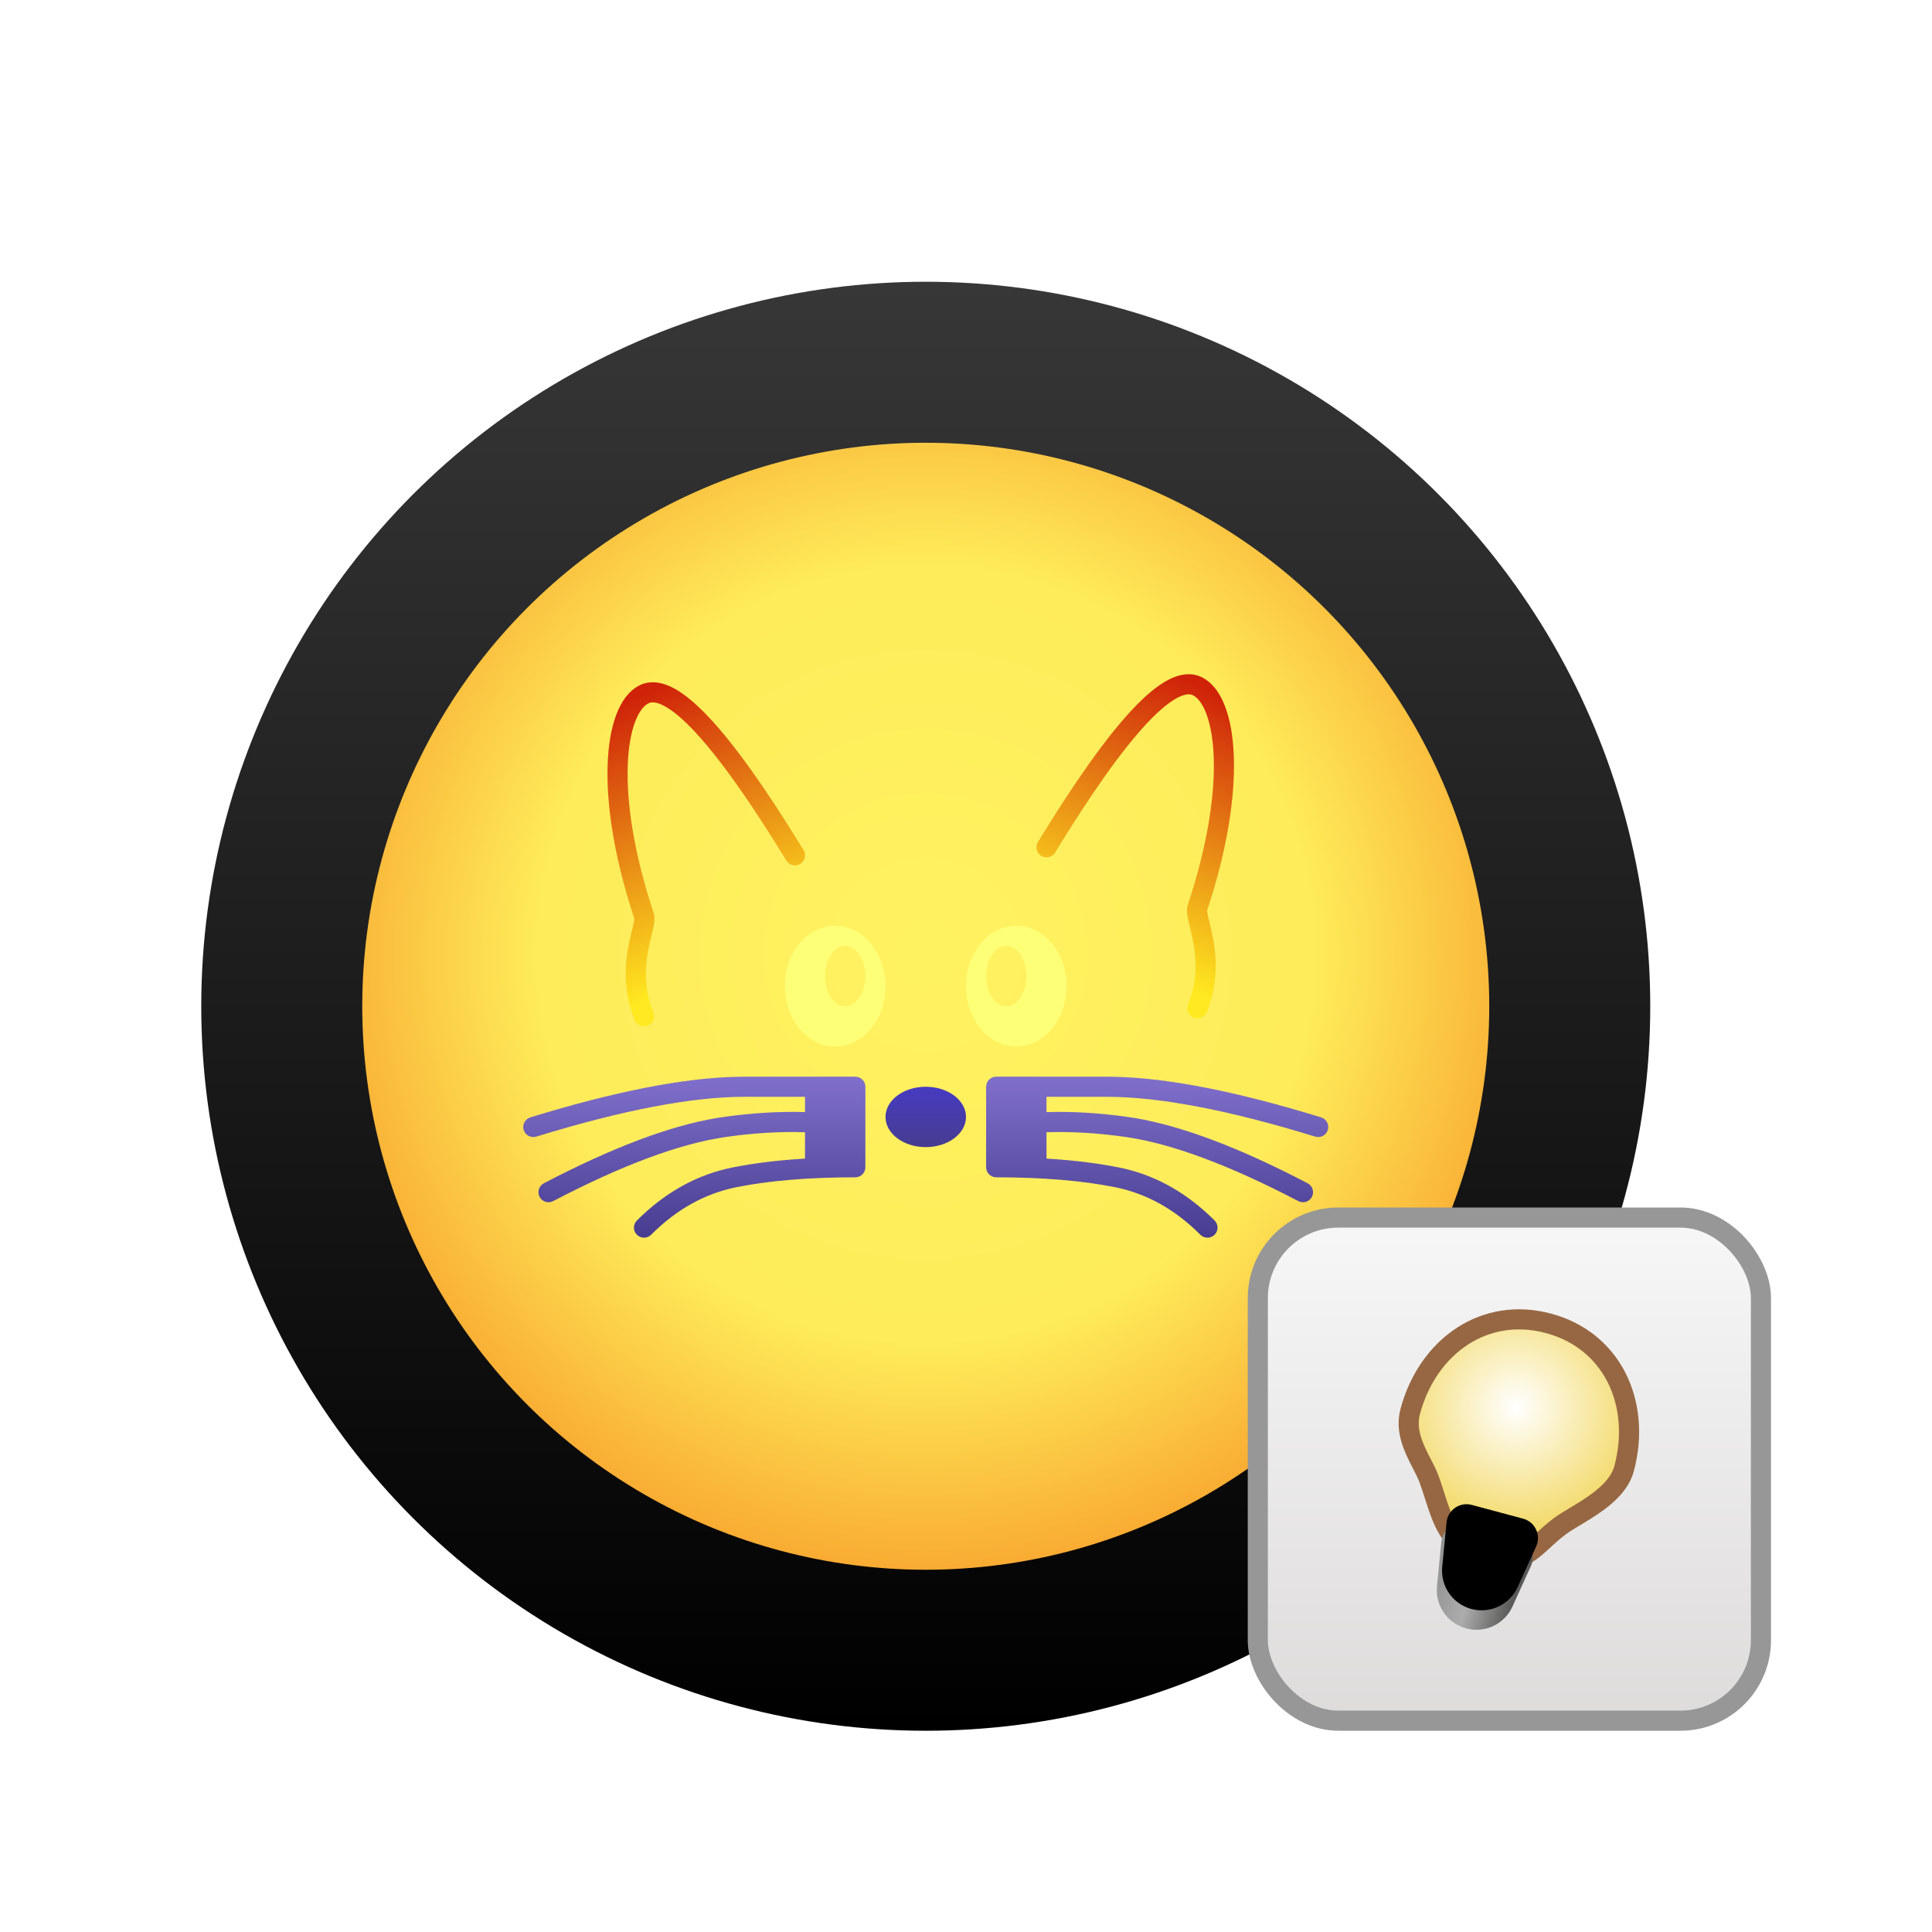 <?xml version="1.0" encoding="UTF-8"?>
<svg width="96px" height="96px" viewBox="0 0 96 96" version="1.1" xmlns="http://www.w3.org/2000/svg" xmlns:xlink="http://www.w3.org/1999/xlink">
    <!-- Generator: Sketch 62 (91390) - https://sketch.com -->
    <title>squeak-vm_squeak</title>
    <desc>Created with Sketch.</desc>
    <defs>
        <filter x="-15.4%" y="-16.7%" width="130.8%" height="133.3%" filterUnits="objectBoundingBox" id="filter-1">
            <feOffset dx="0" dy="2" in="SourceAlpha" result="shadowOffsetOuter1"></feOffset>
            <feGaussianBlur stdDeviation="2" in="shadowOffsetOuter1" result="shadowBlurOuter1"></feGaussianBlur>
            <feComposite in="shadowBlurOuter1" in2="SourceAlpha" operator="out" result="shadowBlurOuter1"></feComposite>
            <feColorMatrix values="0 0 0 0 0   0 0 0 0 0   0 0 0 0 0  0 0 0 0.2 0" type="matrix" in="shadowBlurOuter1" result="shadowMatrixOuter1"></feColorMatrix>
            <feMerge>
                <feMergeNode in="shadowMatrixOuter1"></feMergeNode>
                <feMergeNode in="SourceGraphic"></feMergeNode>
            </feMerge>
        </filter>
        <linearGradient x1="50%" y1="0%" x2="50%" y2="100%" id="linearGradient-2">
            <stop stop-color="#373737" offset="0%"></stop>
            <stop stop-color="#010000" offset="100%"></stop>
        </linearGradient>
        <radialGradient cx="50%" cy="45.407%" fx="50%" fy="45.407%" r="65.901%" id="radialGradient-3">
            <stop stop-color="#FFF261" offset="0%"></stop>
            <stop stop-color="#FEEC5A" offset="52.277%"></stop>
            <stop stop-color="#F6871C" offset="100%"></stop>
        </radialGradient>
        <filter x="-10.0%" y="-17.9%" width="120.0%" height="132.1%" filterUnits="objectBoundingBox" id="filter-4">
            <feOffset dx="0" dy="1" in="SourceAlpha" result="shadowOffsetOuter1"></feOffset>
            <feGaussianBlur stdDeviation="0.5" in="shadowOffsetOuter1" result="shadowBlurOuter1"></feGaussianBlur>
            <feColorMatrix values="0 0 0 0 0.546   0 0 0 0 0.217   0 0 0 0 0.069  0 0 0 0.409 0" type="matrix" in="shadowBlurOuter1" result="shadowMatrixOuter1"></feColorMatrix>
            <feMerge>
                <feMergeNode in="shadowMatrixOuter1"></feMergeNode>
                <feMergeNode in="SourceGraphic"></feMergeNode>
            </feMerge>
        </filter>
        <linearGradient x1="35.011%" y1="0%" x2="56.708%" y2="86.618%" id="linearGradient-5">
            <stop stop-color="#CF2209" offset="0%"></stop>
            <stop stop-color="#FFE920" offset="100%"></stop>
        </linearGradient>
        <linearGradient x1="50%" y1="0%" x2="50%" y2="100%" id="linearGradient-6">
            <stop stop-color="#473BC2" offset="0%"></stop>
            <stop stop-color="#473C90" offset="100%"></stop>
        </linearGradient>
        <linearGradient x1="50%" y1="0%" x2="50%" y2="100%" id="linearGradient-7">
            <stop stop-color="#8070CC" offset="0%"></stop>
            <stop stop-color="#473C90" offset="100%"></stop>
        </linearGradient>
        <linearGradient x1="50%" y1="0%" x2="50%" y2="100%" id="linearGradient-8">
            <stop stop-color="#F7F7F7" offset="0%"></stop>
            <stop stop-color="#DEDBDB" offset="100%"></stop>
        </linearGradient>
        <radialGradient cx="45.552%" cy="36.955%" fx="45.552%" fy="36.955%" r="69.35%" gradientTransform="translate(0.456,0.37),scale(1,0.909),rotate(90),translate(-0.456,-0.37)" id="radialGradient-9">
            <stop stop-color="#FFFFFF" offset="0%"></stop>
            <stop stop-color="#F0D146" offset="100%"></stop>
        </radialGradient>
        <linearGradient x1="0%" y1="50%" x2="91.218%" y2="50%" id="linearGradient-10">
            <stop stop-color="#919191" offset="0%"></stop>
            <stop stop-color="#ACACAC" offset="48.538%"></stop>
            <stop stop-color="#595957" offset="100%"></stop>
        </linearGradient>
        <path d="M3.655,10.201 L6.294,10.201 C6.846,10.201 7.294,10.649 7.294,11.201 C7.294,11.256 7.29,11.311 7.281,11.365 L6.915,13.557 C6.757,14.506 5.936,15.201 4.975,15.201 C4.013,15.201 3.192,14.506 3.034,13.557 L2.669,11.365 C2.578,10.82 2.946,10.305 3.491,10.214 C3.545,10.205 3.6,10.201 3.655,10.201 Z" id="path-11"></path>
        <filter x="-6.4%" y="-10.0%" width="112.8%" height="120.0%" filterUnits="objectBoundingBox" id="filter-12">
            <feOffset dx="0" dy="-1" in="SourceAlpha" result="shadowOffsetInner1"></feOffset>
            <feComposite in="shadowOffsetInner1" in2="SourceAlpha" operator="arithmetic" k2="-1" k3="1" result="shadowInnerInner1"></feComposite>
            <feColorMatrix values="0 0 0 0 0   0 0 0 0 0   0 0 0 0 0  0 0 0 0.16 0" type="matrix" in="shadowInnerInner1"></feColorMatrix>
        </filter>
    </defs>
    <g id="squeak-vm_squeak" stroke="none" stroke-width="1" fill="none" fill-rule="evenodd">
        <g id="编组-2" filter="url(#filter-1)" transform="translate(10, 12)">
            <circle id="椭圆形" fill="url(#linearGradient-2)" cx="36" cy="36" r="36"></circle>
            <circle id="椭圆形备份" fill="url(#radialGradient-3)" cx="36" cy="36" r="28"></circle>
            <g id="编组" filter="url(#filter-4)" transform="translate(16, 19)">
                <path d="M6,16.5 C5,14 6.182,12.046 6,11.5 C4,5.5 4.512,1.244 6,0.5 C7.333,-0.167 9.833,2.5 13.5,8.5" id="路径-301" stroke="url(#linearGradient-5)" stroke-linecap="round"></path>
                <path d="M27.315,16.1 C26.315,13.6 27.497,11.646 27.315,11.1 C25.315,5.1 25.827,0.844 27.315,0.1 C28.649,-0.567 31.149,2.1 34.815,8.1" id="路径-301备份" stroke="url(#linearGradient-5)" stroke-linecap="round" transform="translate(30.408, 8.05) scale(-1, 1) translate(-30.408, -8.05) "></path>
                <path d="M15.5,12 C16.881,12 18,13.343 18,15 C18,16.657 16.881,18 15.5,18 C14.119,18 13,16.657 13,15 C13,13.343 14.119,12 15.5,12 Z M16,13 C15.448,13 15,13.672 15,14.5 C15,15.328 15.448,16 16,16 C16.552,16 17,15.328 17,14.5 C17,13.672 16.552,13 16,13 Z" id="形状结合" fill="#FDFF77"></path>
                <path d="M24.5,12 C25.881,12 27,13.343 27,15 C27,16.657 25.881,18 24.5,18 C23.119,18 22,16.657 22,15 C22,13.343 23.119,12 24.5,12 Z M25,13 C24.448,13 24,13.672 24,14.5 C24,15.328 24.448,16 25,16 C25.552,16 26,15.328 26,14.5 C26,13.672 25.552,13 25,13 Z" id="形状结合备份" fill="#FDFF77" transform="translate(24.5, 15) scale(-1, 1) translate(-24.5, -15) "></path>
                <ellipse id="椭圆形" fill="url(#linearGradient-6)" fill-rule="nonzero" cx="20" cy="21.5" rx="2" ry="1.5"></ellipse>
                <path d="M16.5,19.5 C16.746,19.5 16.95,19.677 16.992,19.91 L17,20 L17,24 L17,24 C17,24.276 16.776,24.5 16.5,24.5 C14.198,24.5 12.23,24.664 10.598,24.99 C9.031,25.304 7.619,26.088 6.354,27.354 C6.158,27.549 5.842,27.549 5.647,27.354 C5.451,27.158 5.451,26.842 5.647,26.646 C6.96,25.333 8.438,24.475 10.073,24.082 L10.402,24.01 C11.471,23.796 12.669,23.65 13.999,23.57 L14.001,22.26 C12.751,22.221 11.442,22.299 10.071,22.495 C7.802,22.819 4.937,23.88 1.486,25.682 C1.242,25.81 0.94,25.715 0.812,25.471 C0.684,25.226 0.779,24.924 1.024,24.796 C4.405,23.03 7.26,21.949 9.599,21.556 L9.929,21.505 C11.345,21.303 12.702,21.221 14.001,21.259 L14,20.5 L11,20.5 C8.391,20.5 4.937,21.158 0.647,22.478 C0.383,22.559 0.103,22.411 0.022,22.147 C-0.059,21.883 0.089,21.603 0.353,21.522 C4.548,20.231 7.979,19.557 10.655,19.504 L11,19.5 L16.5,19.5 Z" id="形状结合" fill="url(#linearGradient-7)" fill-rule="nonzero"></path>
                <path d="M39.5,19.5 C39.746,19.5 39.95,19.677 39.992,19.91 L40,20 L40,24 L40,24 C40,24.276 39.776,24.5 39.5,24.5 C37.198,24.5 35.23,24.664 33.598,24.99 C32.031,25.304 30.619,26.088 29.354,27.354 C29.159,27.549 28.842,27.549 28.647,27.354 C28.451,27.158 28.451,26.842 28.647,26.646 C29.96,25.333 31.438,24.475 33.073,24.082 L33.402,24.01 C34.471,23.796 35.67,23.65 36.999,23.57 L37.001,22.26 C35.752,22.221 34.442,22.299 33.071,22.495 C30.802,22.819 27.937,23.88 24.487,25.682 C24.242,25.81 23.94,25.715 23.812,25.471 C23.684,25.226 23.779,24.924 24.024,24.796 C27.405,23.03 30.261,21.949 32.599,21.556 L32.929,21.505 C34.345,21.303 35.702,21.221 37.001,21.259 L37,20.5 L34,20.5 C31.391,20.5 27.937,21.158 23.647,22.478 C23.383,22.559 23.104,22.411 23.022,22.147 C22.941,21.883 23.089,21.603 23.353,21.522 C27.548,20.231 30.979,19.557 33.655,19.504 L34,19.5 L39.5,19.5 Z" id="形状结合备份-2" fill="url(#linearGradient-7)" fill-rule="nonzero" transform="translate(31.5, 23.5) scale(-1, 1) translate(-31.5, -23.5) "></path>
            </g>
            <rect id="矩形" stroke="#979797" fill="url(#linearGradient-8)" x="52.5" y="46.5" width="25" height="25" rx="4"></rect>
            <g id="编组" transform="translate(64.741, 59.966) rotate(-345) translate(-64.741, -59.966) translate(59.741, 51.966)">
                <path d="M5,11.5 C3.27,11.5 2.584,10.539 1.773,9.268 C1.622,9.032 1.465,8.786 1.291,8.537 C1.117,8.29 0.907,8.061 0.697,7.832 C0.073,7.148 -0.5,6.454 -0.5,5.5 C-0.5,3.811 0.067,2.29 1.054,1.204 C2.011,0.152 3.363,-0.5 5,-0.5 C6.637,-0.5 7.989,0.152 8.946,1.204 C9.933,2.29 10.5,3.811 10.5,5.5 C10.5,6.552 9.654,7.511 8.832,8.357 C8.577,8.619 8.333,8.869 8.143,9.11 C7.9,9.417 7.72,9.703 7.559,9.958 C6.958,10.908 6.555,11.5 5,11.5 Z" id="椭圆形" stroke="#976743" fill="url(#radialGradient-9)"></path>
                <g id="矩形">
                    <use fill="url(#linearGradient-10)" fill-rule="evenodd" xlink:href="#path-11"></use>
                    <use fill="black" fill-opacity="1" filter="url(#filter-12)" xlink:href="#path-11"></use>
                </g>
            </g>
        </g>
    </g>
</svg>